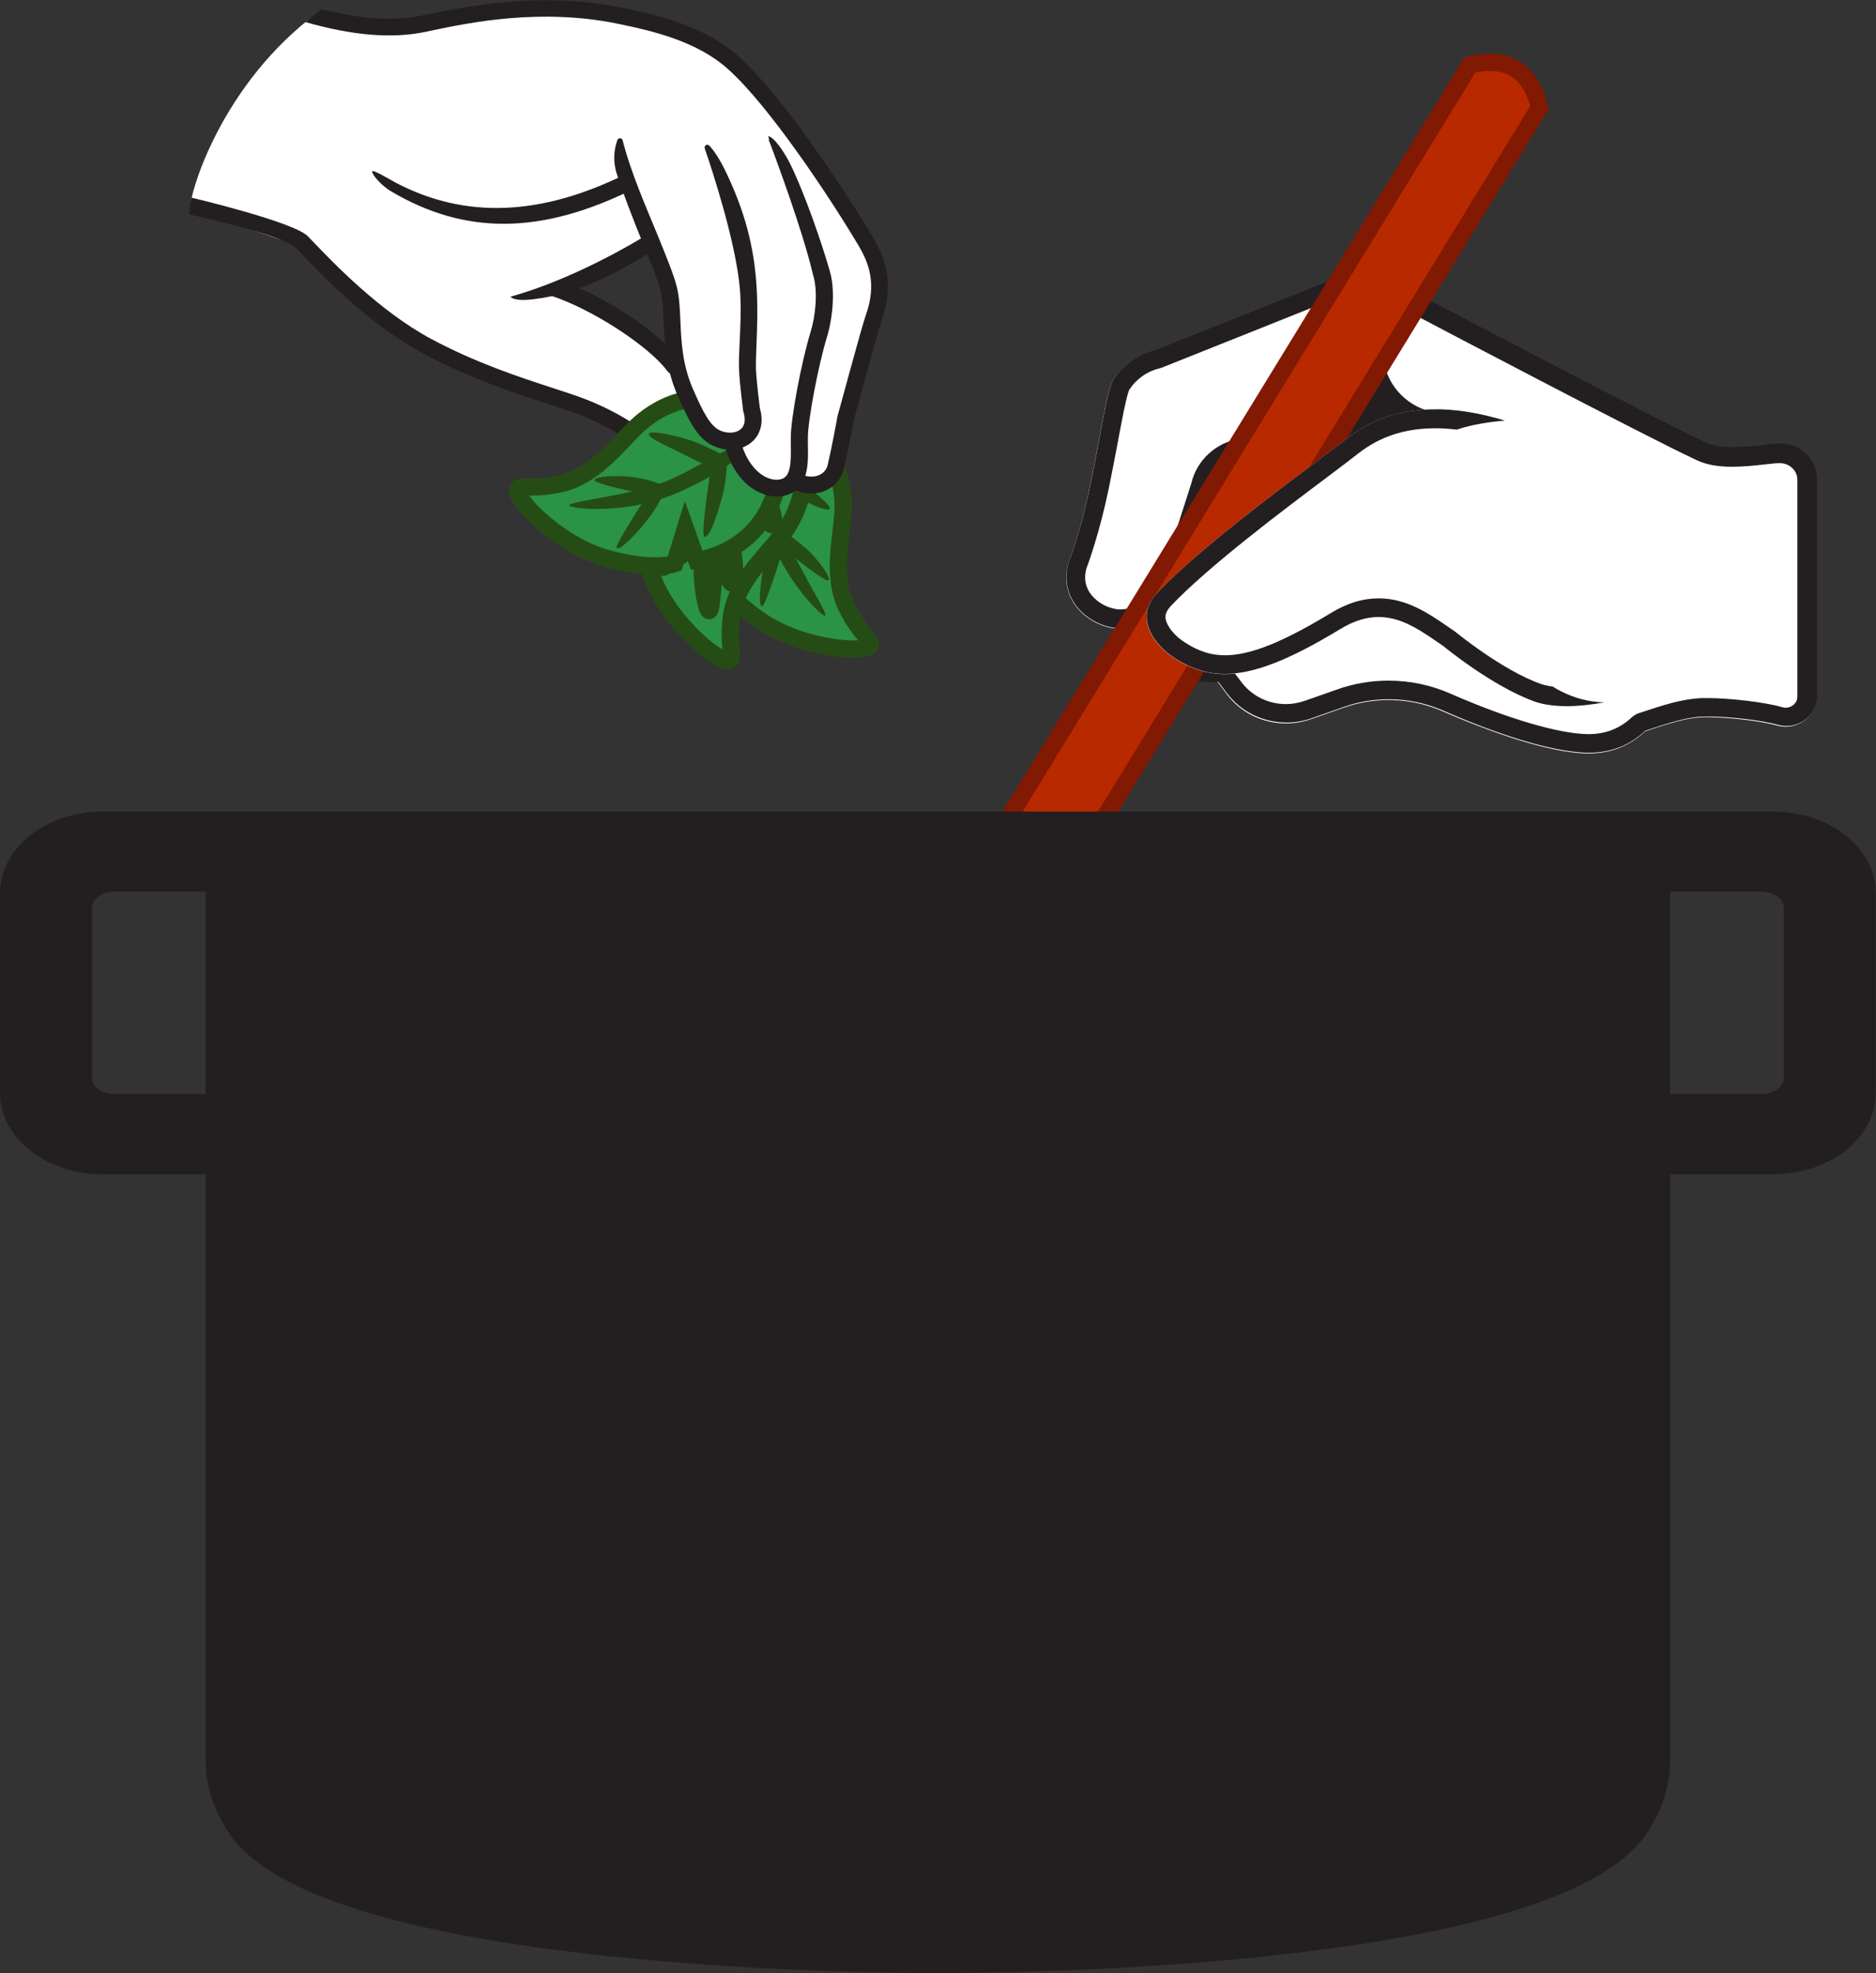 <?xml version="1.0" encoding="UTF-8"?>
<svg id="Layer_2" data-name="Layer 2" xmlns="http://www.w3.org/2000/svg" xmlns:xlink="http://www.w3.org/1999/xlink" viewBox="0 0 108.77 114.39">
  <rect x="0" y="0" width="108.77" height="114.39" fill="#333333" stroke="none"/>
  <defs>
    <style>
      .cls-1 {
        stroke: #231f20;
      }

      .cls-1, .cls-2, .cls-3, .cls-4 {
        stroke-miterlimit: 10;
      }

      .cls-1, .cls-5 {
        fill: #231f20;
      }

      .cls-6 {
        fill: none;
      }

      .cls-6, .cls-7, .cls-8, .cls-5 {
        stroke-width: 0px;
      }

      .cls-2 {
        fill: #b92900;
        stroke: #821902;
      }

      .cls-7 {
        fill: #fff;
      }

      .cls-8, .cls-4 {
        fill: #264c16;
      }

      .cls-3 {
        fill: #2a9345;
      }

      .cls-3, .cls-4 {
        stroke: #264c16;
      }

      .cls-9 {
        clip-path: url(#clippath);
      }
    </style>
    <clipPath id="clippath">
      <path class="cls-6" d="m87.28,24.39c-.76-.23-1.48-.4-2.17-.51-2.85-.45-5.19.09-7.02,1.54-1.77,1.4-8.2,5.98-11.02,8.98-1.35,1.44-.09,3.05,1.08,3.78,2.29,1.44,4.58,1.32,9.56-1.7,2.54-1.54,4.17-.26,5.98.98,0,0,2.83,2.34,5.31,3.22.98.34,2.47.34,4.04.04-7.37-.12-10.27-14.44-10.27-14.44,0,0,0-1.51,4.51-1.9Z"/>
    </clipPath>
  </defs>
  <g id="Layer_2-2" data-name="Layer 2">
    <g>
      <g>
        <path class="cls-7" d="m50.59,18.31c.66-1.85.15-3.11-.45-4.09-1.82-3.07-5.4-8.4-7.8-10.52-1.81-1.6-4.32-2.21-6.53-2.66-3.57-.72-8.34-.69-12.25.72.01-.05.03-.09.03-.09,0,0-2.69-.13-3.62-.3-1-.19-2.06-.25-2.06-.25-5.36,4.28-6.97,10.43-6.85,10.81.04.12,4.73,1.93,6.92,2.45.72.82,1.97,2.22,2.73,2.89,1.33,1.18,2.71,2.13,4.28,2.97,2.66,1.42,5.09,2.14,7.15,2.81.49.16.94.31,1.35.45,3,1.04,4.4,2.56,5.58,3.6.36.32.67.59.92.76.83.57,2.28-.6,2.75-1.13.14-.16.48.74.84,1.09.36.35,1.38.52,1.87.43.38-.06.33-.24.71-.3.46-.08,1.24.09,1.68-.11.18-.08.4-.25.48-.59.28-1.21.56-2.78.56-2.79v-.04c.07-.22,1.45-5.36,1.71-6.09h0Zm-13.04-4.21c.72-.23,1.35,2.29,1.47,2.8.12.53.15,1.12.17,1.75.04.87.2,1.72.28,2.57-.42-.21-.76-.67-1.14-.97-.53-.41-1.12-.73-1.71-1.04-1.12-.58-2.9-1.74-3.79-2.65.27-.2,4.19-2.3,4.71-2.47h0Z"/>
        <path class="cls-7" d="m50.59,18.31c.66-1.85.15-3.11-.44-4.09-1.82-3.07-5.4-8.4-7.8-10.52-1.49-1.31-3.41-1.94-5.3-2.4-1.91-.46-3.44.03-5.22.79-1.23.52-2.47,1.04-3.55,1.83-3.5,2.53-4.68,7.39-3.96,11.65.34,2.05,1.13,4.01,2.74,5.38,1.38,1.17,3.38,1.55,5.08,2.1.49.16.94.31,1.35.45,3,1.04,4.4,2.56,5.58,3.6.36.32.67.59.92.76.83.57,2.28-.6,2.75-1.13.14-.16.48.74.84,1.09.36.35,1.38.52,1.87.43.38-.06.33-.24.71-.3.46-.08,1.24.09,1.68-.11.18-.08.4-.25.48-.59.28-1.21.56-2.78.56-2.79v-.04c.07-.22,1.45-5.36,1.71-6.09h0Zm-11.57-1.41c.12.53.38,3.47.45,4.33-.43-.21-6.64-4.65-6.64-4.65l4.71-2.47s1.35,2.29,1.47,2.8Z"/>
        <path class="cls-5" d="m32.01,17.16c-.26-.08.42-.88.56-.84,2.6.87,5.69,3,6.87,4.56l.02.03c.06.06.1.13.13.22.07.26-.08.52-.35.59-.32.08-.51-.16-.58-.25-1.06-1.4-4.24-3.5-6.66-4.31h0Z"/>
        <path class="cls-5" d="m37.31,13.74c.24-.14.54-.07.68.16.14.23.06.53-.18.67h0c-2.14,1.29-4.17,2.45-6.89,2.78-1.19.14-1.32-.15-1.32-.15,2.74-.76,5.66-2.23,7.71-3.46Z"/>
        <path class="cls-5" d="m10.99,12.43s-.05-.38.12-.97c0,0,5.92,1.4,6.73,2.23l.32.33c1.15,1.2,3.84,4.02,6.84,5.63,2.6,1.39,5.1,2.21,7.1,2.86.48.16.92.3,1.32.44,2.93,1.02,4.67,2.56,5.82,3.57.35.31.66.58.9.75.4.27,1.08.07,1.51-.29.15-.13.63-.58.41-1.07-.11-.24,0-.53.25-.64.24-.11.53,0,.64.25.33.75.07,1.59-.68,2.21-.69.58-1.83.93-2.68.34-.29-.2-.62-.49-.99-.82-1.09-.97-2.75-2.43-5.5-3.39-.39-.14-.83-.28-1.3-.43-1.93-.63-4.58-1.5-7.26-2.93-3.14-1.68-5.91-4.58-7.08-5.81l-.31-.32c-.51-.53-3.52-1.35-6.15-1.93h0Z"/>
        <g>
          <path class="cls-3" d="m44.41,24.08s0-1.01.13-1.24.71-1.02.73-1.16c.02-.14-.77-.4-1.41-.45-.71-.06-1.39.26-1.39.38s.71,1.16.75,1.33c.05.2.04,1.37.04,1.37,0,0-1.57.21-2.62,1.98-1.78,2.99.03,5.73.03,5.73l1.85-.68-1.18,1.79s.47,1.28,2.8,2.88c2.43,1.66,6.24,1.9,6.32,1.37.05-.33-.58-.64-1.32-2.07-.93-1.79-.38-3.94-.27-5.5s-.34-3.68-2.1-4.79c-1.32-.84-2.37-.94-2.37-.94h0Z"/>
          <path class="cls-8" d="m44.02,25.36c-.29.01-.54,1.73.36,4.94.9,3.22,3.3,5.5,3.46,5.39.22-.15-2-3.32-2.6-5.54-.55-2.06-.81-4.82-1.23-4.8Z"/>
          <path class="cls-8" d="m41.44,30.82c.12.08,1.15-.97,1.86-1.75.52-.57.99-1.08.99-1.08,0,0,.69.33,1.47.66,1.04.45,2.17,1.07,2.34.84.14-.2-1.29-1.33-2.16-1.8-.86-.47-1.8-.84-1.8-.84,0,0-.86.77-1.38,1.44-.35.45-1.64,2.29-1.32,2.53h0Z"/>
          <path class="cls-8" d="m45.24,30.82c-.57.04-1.03,2.12-1.11,2.89s-.13,1.37.05,1.44c.19.08,1.24-3.36,1.24-3.36,0,0,2.45,2.04,2.62,1.85s-.78-1.4-1.3-1.84-1.19-.99-1.51-.97h0Z"/>
        </g>
        <g>
          <path class="cls-3" d="m44.8,23.86s.58-.83.8-.95,1.16-.45,1.26-.55c.09-.11-.41-.77-.91-1.16-.55-.44-1.29-.56-1.36-.46s-.06,1.35-.13,1.51c-.07.19-.74,1.15-.74,1.15,0,0-1.41-.7-3.28.17-3.16,1.47-3.2,4.76-3.2,4.76l1.91.48-1.98.82s-.33,1.32.7,3.95c1.07,2.74,4.1,5.08,4.46,4.68.23-.25-.12-.85.07-2.45.24-2,1.9-3.47,2.87-4.7s1.79-3.23.96-5.15c-.62-1.43-1.43-2.1-1.43-2.1h0Z"/>
          <path class="cls-4" d="m43.76,24.7c-.24-.15-1.42,1.13-2.48,4.29-1.06,3.17-.37,6.41-.17,6.41.26,0,.21-3.87.96-6.04.7-2.01,2.04-4.44,1.68-4.66Z"/>
          <path class="cls-4" d="m38.56,27.77c.05.14,1.5-.16,2.52-.4.75-.18,1.42-.34,1.42-.34,0,0,.39.66.85,1.38.61.96,1.2,2.1,1.46,2.01.23-.08-.32-1.83-.77-2.7-.45-.87-1.01-1.71-1.01-1.71,0,0-1.15.15-1.95.41-.54.17-2.65.97-2.51,1.35h0Z"/>
          <path class="cls-4" d="m41.7,29.9c-.49-.29-2.04,1.17-2.54,1.76s-.88,1.06-.77,1.22c.11.17,2.92-2.08,2.92-2.08,0,0,.88,3.07,1.13,3s.14-1.6-.04-2.25-.43-1.49-.7-1.65h0Z"/>
        </g>
        <g>
          <path class="cls-3" d="m44.14,24.54s-.74-.74-2.23-1.23c-1.99-.65-3.9.35-5.03,1.44s-2.44,2.87-4.41,3.3c-1.57.34-2.21.05-2.44.3-.36.4,2.25,3.19,5.08,4,2.72.78,4,.33,4,.33l.63-2.05.66,1.86s3.27-.35,4.44-3.63c.69-1.94-.14-3.28-.14-3.28,0,0,.89-.75,1.07-.84.15-.08,1.4-.19,1.5-.27s-.1-.8-.59-1.31c-.44-.46-1.15-.9-1.24-.8-.1.1-.34,1.06-.43,1.3s-.87.89-.87.89h0Z"/>
          <path class="cls-8" d="m38.93,27.77c-2.09.95-5.95,1.27-5.92,1.53.02.2,3.31.59,6.36-.77,3.05-1.35,4.21-2.64,4.04-2.87-.25-.33-2.54,1.23-4.48,2.11Z"/>
          <path class="cls-8" d="m40.84,31.12c.39.1.98-2.08,1.11-2.63.18-.83.23-1.98.23-1.98,0,0-.89-.48-1.8-.85-.91-.37-2.7-.75-2.76-.52-.07.27,1.13.74,2.14,1.26.75.39,1.45.71,1.45.71,0,0-.09.68-.2,1.45-.15,1.04-.31,2.51-.17,2.55h0Z"/>
          <path class="cls-8" d="m38.42,28.2c-.18-.25-1.04-.43-1.71-.54s-2.2-.08-2.24.17,3.09.84,3.09.84c0,0-1.98,3-1.8,3.1.17.1.61-.32,1.14-.88s1.85-2.23,1.51-2.7h0Z"/>
        </g>
        <path class="cls-7" d="m50.59,18.31c.66-1.85.15-3.11-.45-4.09-1.82-3.07-5.4-8.4-7.8-10.52-1.81-1.6-4.32-2.21-6.53-2.66-3.46-.7-7.17-.66-10.6.21-2.57.65-5.29,1.67-5.55,5.13-.1,1.29,1.22,3.66,2.76,4.56,6.77,3.92,11.82.51,13.64.04.92,2.62,2.38,5.07,2.83,7.81.19,1.14.43,5.34,2.26,6.32.3.16.62.31.88.54.33.29.5.7.71,1.09.29.55.67,1.07,1.2,1.38.99.58,1.65-.06,2.6-.23.46-.08.87.16,1.3-.05.18-.08.4-.25.48-.59.28-1.21.56-2.78.56-2.79v-.04c.07-.22,1.45-5.36,1.71-6.09h0Z"/>
        <g>
          <path class="cls-5" d="m35.76,10.08c-.27-.87-.11-1.56.04-1.97.06-.14.26-.12.3.02.46,1.84,1.4,3.97,2.01,5.46.55,1.35.99,2.42,1.15,3.12.13.58.16,1.22.19,1.9.05,1.19.11,2.53.73,3.95.59,1.34,1,2.17,1.62,2.42.43.17.9.13,1.16-.11.29-.26.24-.67.15-.97l-.02-.07c0-.06-.2-1.47-.24-2.38-.02-.38,0-.91.03-1.52.04-.91.11-2.04.02-3.17-.23-2.69-1.59-6.85-2.04-8.16-.05-.16.14-.28.26-.16.24.25.59.72,1.03,1.66,1.23,2.6,1.61,4.69,1.72,6.6.07,1.18.03,2.34-.01,3.27-.02.59-.04,1.1-.03,1.43.04.8.2,2.05.23,2.27.22.78.06,1.48-.44,1.93-.54.49-1.39.61-2.17.29-.96-.39-1.45-1.36-2.15-2.93-.7-1.58-.77-3.09-.82-4.3-.03-.66-.05-1.23-.16-1.72-.14-.63-.59-1.71-1.1-2.97-.53-1.31-1.14-2.87-1.45-3.88h0Z"/>
          <path class="cls-5" d="m44.6,8.08c-.07-.18-.1-.25.11-.11.36.24.84.99,1.13,1.58.84,1.73,1.82,4.59,2.25,6.09l.03.1c.33,1.16.14,2.79-.18,3.82-.49,1.6-1.12,4.89-1.1,5.86v.31c.03,1.14.05,2.55-1.2,2.96-.55.18-1.17.1-1.76-.22-.88-.47-1.53-1.41-1.86-2.63-.07-.26.08-.53.34-.59.26-.07.53.08.59.34.25.95.76,1.69,1.38,2.03.35.19.7.24.99.15.52-.17.55-.91.53-2.02v-.32c-.02-1.17.65-4.57,1.14-6.16.29-.92.44-2.34.17-3.27l-.03-.1c-.56-2.43-2.14-6.7-2.57-7.82h0Z"/>
          <path class="cls-5" d="m17.7,1.28l.95-.75c2.27.58,4.18.7,5.81.37l.37-.07c2.11-.44,6.49-1.35,11.15-.4,2.28.46,4.88,1.1,6.82,2.82,2.42,2.15,6,7.46,7.81,10.5.65,1.09,1.29,2.62.51,4.82-.18.52-1.14,4.04-1.63,5.85-.04.19-.3,1.63-.56,2.75-.13.55-.48.99-1,1.24-.6.29-1.34.26-2.02-.08-.24-.12-.34-.41-.21-.65.12-.24.41-.34.65-.22.41.2.84.23,1.17.07.17-.08.39-.25.47-.57.27-1.18.55-2.71.55-2.73v-.04c.07-.21,1.42-5.26,1.67-5.95.64-1.81.14-3.04-.43-4-1.78-2.99-5.27-8.2-7.61-10.27-1.77-1.56-4.22-2.16-6.38-2.6-4.47-.91-8.56-.06-10.76.4l-.37.08c-1.94.4-4.23.21-6.95-.57h0Z"/>
          <path class="cls-5" d="m22.67,11.09c-.48-.28-1.06-.89-1.09-1.13-.03-.2,1.02.45,1.4.65,4.07,2.12,8.42,1.87,13.21-.47.24-.12.67.76.43.87-5.26,2.58-9.64,2.63-13.95.08h0Z"/>
        </g>
      </g>
      <g>
        <path class="cls-7" d="m105.31,27.82c0-1.1-.89-2-2.02-2.06-.91-.04-3.17.53-4.45-.07-3.16-1.48-16.16-8.33-16.16-8.33-1.14-.62-3.95-1.54-5.37-1.18l-10.37,4.13c-1.01.25-1.83.87-2.36,1.66-.38.43-.8,3.44-1.37,6.17s-1.27,4.54-1.27,4.54c-.56,2.08,1.08,3.48,2.54,3.73s3.38-.65,3.94-2.73l1.2-5.77c.19-.94.97-1.66,1.94-1.8l3.65.13-1.29,6.58s6.51,8.33,15.71,10.31c3.38.73,6.52-1.39,8.94-1.54,1.12-.07,3.44.18,4.46.47,1.14.33,2.28-.51,2.28-1.65v-12.59h0Z"/>
        <path class="cls-7" d="m92.01,43.68c-2.33-.04-5.9-1.37-8.36-2.44-1.82-.8-3.88-.87-5.75-.21l-1.88.66c-1.79.63-3.79.04-4.9-1.46l-3.69-4.94,30.81-.06s-.56,8.56-6.22,8.45Z"/>
        <path class="cls-5" d="m74.73,27.92l5.51-9.1-.04,1.52c-.04,1.55.98,2.95,2.5,3.45l-7.97,4.14Z"/>
        <path class="cls-5" d="m78.06,17.2c1.25,0,3.23.66,4.11,1.13.53.28,13.06,6.88,16.21,8.35.55.26,1.22.38,2.06.38.65,0,1.28-.07,1.83-.13.36-.04.71-.08.92-.08h.05c.55.03.97.45.97.96v12.59c0,.38-.35.63-.67.63-.07,0-.14-.01-.2-.03-1.07-.31-3.14-.53-4.34-.53-.18,0-.35,0-.5.01-1.04.07-2.11.41-3.25.79l-.22.07c-.15.05-.29.13-.41.24-.71.66-1.53.98-2.5.98h-.09c-1.69-.03-4.66-.91-7.94-2.35-1.14-.5-2.34-.75-3.59-.75-1.02,0-2.02.17-2.97.51l-1.88.66c-.35.12-.72.19-1.09.19-1.02,0-1.97-.47-2.57-1.26l-.5-.66c-.21-.28-.54-.44-.88-.44-.04,0-.07,0-.11,0-.11.01-.22.01-.32.01-1.06,0-1.45-.54-1.65-.95-.28-.57-.32-1.15-.11-1.73.08-.23.08-.48.01-.7.24-.03.47-.14.65-.32.26-.26.55-.48.89-.66.01,0,.03-.01.04-.02l4.98-2.97c.27-.16.46-.43.52-.73l.77-3.95c.07-.34-.03-.69-.26-.95-.21-.23-.51-.36-.81-.36-.03,0-.07,0-.1,0l-3.14.3s-.04,0-.06,0c-1.4.21-2.53,1.25-2.84,2.6l-1.7,5.29s-.01.03-.01.05c-.02.07-.04.15-.08.25-.08.23-.09.48-.02.7-.23.03-.45.13-.63.3-.45.44-1.08.71-1.67.71-.1,0-.21,0-.3-.03-.6-.1-1.18-.48-1.49-.96-.25-.39-.32-.85-.19-1.35.13-.35.77-2.1,1.3-4.64.18-.88.35-1.76.51-2.61.23-1.23.51-2.75.68-3.14l.03-.04c.4-.6,1.01-1.03,1.71-1.2.05-.01.1-.03.14-.04l10.29-4.11c.1-.01.23-.03.43-.03m0-1.1c-.27,0-.53.03-.75.08l-10.37,4.13c-1.01.25-1.83.87-2.36,1.66-.38.43-.8,3.44-1.37,6.17-.57,2.73-1.27,4.53-1.27,4.53-.56,2.08,1.08,3.48,2.54,3.73.16.03.32.04.48.04.83,0,1.74-.34,2.44-1.02-.29.81-.27,1.72.16,2.59.55,1.11,1.53,1.56,2.64,1.56.14,0,.29,0,.43-.02l.5.66c.82,1.09,2.11,1.7,3.45,1.7.49,0,.98-.08,1.46-.25l1.88-.66c.84-.3,1.72-.44,2.6-.44,1.07,0,2.15.22,3.15.66,2.46,1.08,6.03,2.4,8.36,2.44h.11c1.36,0,2.43-.51,3.25-1.28,1.16-.38,2.24-.75,3.2-.81.13,0,.27-.01.44-.01,1.21,0,3.13.22,4.03.48.17.05.34.07.51.07.95,0,1.77-.75,1.77-1.73v-12.59c0-1.1-.89-2-2.02-2.06-.03,0-.07,0-.1,0-.62,0-1.72.21-2.75.21-.59,0-1.15-.07-1.59-.27-3.16-1.48-16.16-8.33-16.16-8.33-.97-.52-3.13-1.26-4.63-1.26h0Zm-9.75,17.91c.04-.11.08-.22.11-.34l1.72-5.34c.19-.94.97-1.66,1.94-1.8l3.13-.29-.77,3.95-4.98,2.97c-.43.24-.82.53-1.14.86h0Z"/>
        <path class="cls-2" d="m45.58,68.47l4.03,2.47L89.26,6.23c-.5-2.01-1.72-3.01-4.03-2.47l-39.65,64.71Z"/>
        <path class="cls-7" d="m88.71,24.88c-4.55-1.73-8.07-1.47-10.63.55-1.77,1.4-8.2,5.98-11.02,8.98-1.35,1.44-.09,3.05,1.08,3.78,2.29,1.44,4.58,1.32,9.56-1.7,2.54-1.54,4.17-.26,5.98.98,0,0,2.83,2.34,5.31,3.22s8.31-.47,10.25-3.42c2.15-3.26-1.33-8.9-10.54-12.4Z"/>
        <g class="cls-9">
          <path class="cls-5" d="m83.22,24.83c.85,0,1.77.12,2.76.35-.97,5.22.69,10.5,4.54,14.67-.57-.03-.94-.12-1.16-.19-2.27-.8-4.95-3.01-4.98-3.03s-.05-.04-.08-.06l-.25-.17c-1.22-.84-2.48-1.71-4.11-1.71-.93,0-1.85.28-2.81.87-2.77,1.68-4.65,2.43-6.11,2.43-.79,0-1.5-.22-2.3-.73-.61-.38-1.08-.96-1.14-1.41-.02-.16,0-.38.28-.69,2.14-2.28,6.52-5.57,9.13-7.53.76-.57,1.37-1.03,1.76-1.34,1.25-.98,2.71-1.46,4.46-1.46m0-1.1c-2.02,0-3.72.58-5.14,1.69-1.77,1.4-8.2,5.98-11.02,8.98-1.35,1.44-.09,3.05,1.08,3.78.91.57,1.81.89,2.88.89,1.64,0,3.67-.76,6.68-2.59.83-.51,1.57-.71,2.24-.71,1.39,0,2.53.85,3.74,1.69,0,0,2.83,2.34,5.31,3.22.51.18,1.14.26,1.86.26.67,0,1.41-.08,2.17-.22-4.75-4.05-7.34-10.11-5.75-16.34-1.47-.44-2.82-.66-4.06-.66h0Z"/>
        </g>
      </g>
      <path class="cls-1" d="m102.81,47.55H5.96c-3.02,0-5.46,1.9-5.46,4.23v11.57c0,2.34,2.45,4.23,5.46,4.23h6.46v34.43c0,1.26.36,2.46,1,3.54,4.17,8,36.14,8.34,40.96,8.34s36.79-.34,40.96-8.34c.64-1.08,1-2.28,1-3.54v-34.43h6.46c3.02,0,5.46-1.9,5.46-4.23v-11.57c0-2.34-2.45-4.23-5.46-4.23ZM6.66,63.93c-1.01,0-1.82-.63-1.82-1.41v-9.92c0-.78.82-1.41,1.82-1.41h5.76v12.74h-5.76Zm97.26-1.41c0,.78-.82,1.41-1.82,1.41h-5.76v-12.74h5.76c1.01,0,1.82.63,1.82,1.41v9.92Z"/>
    </g>
  </g>
</svg>